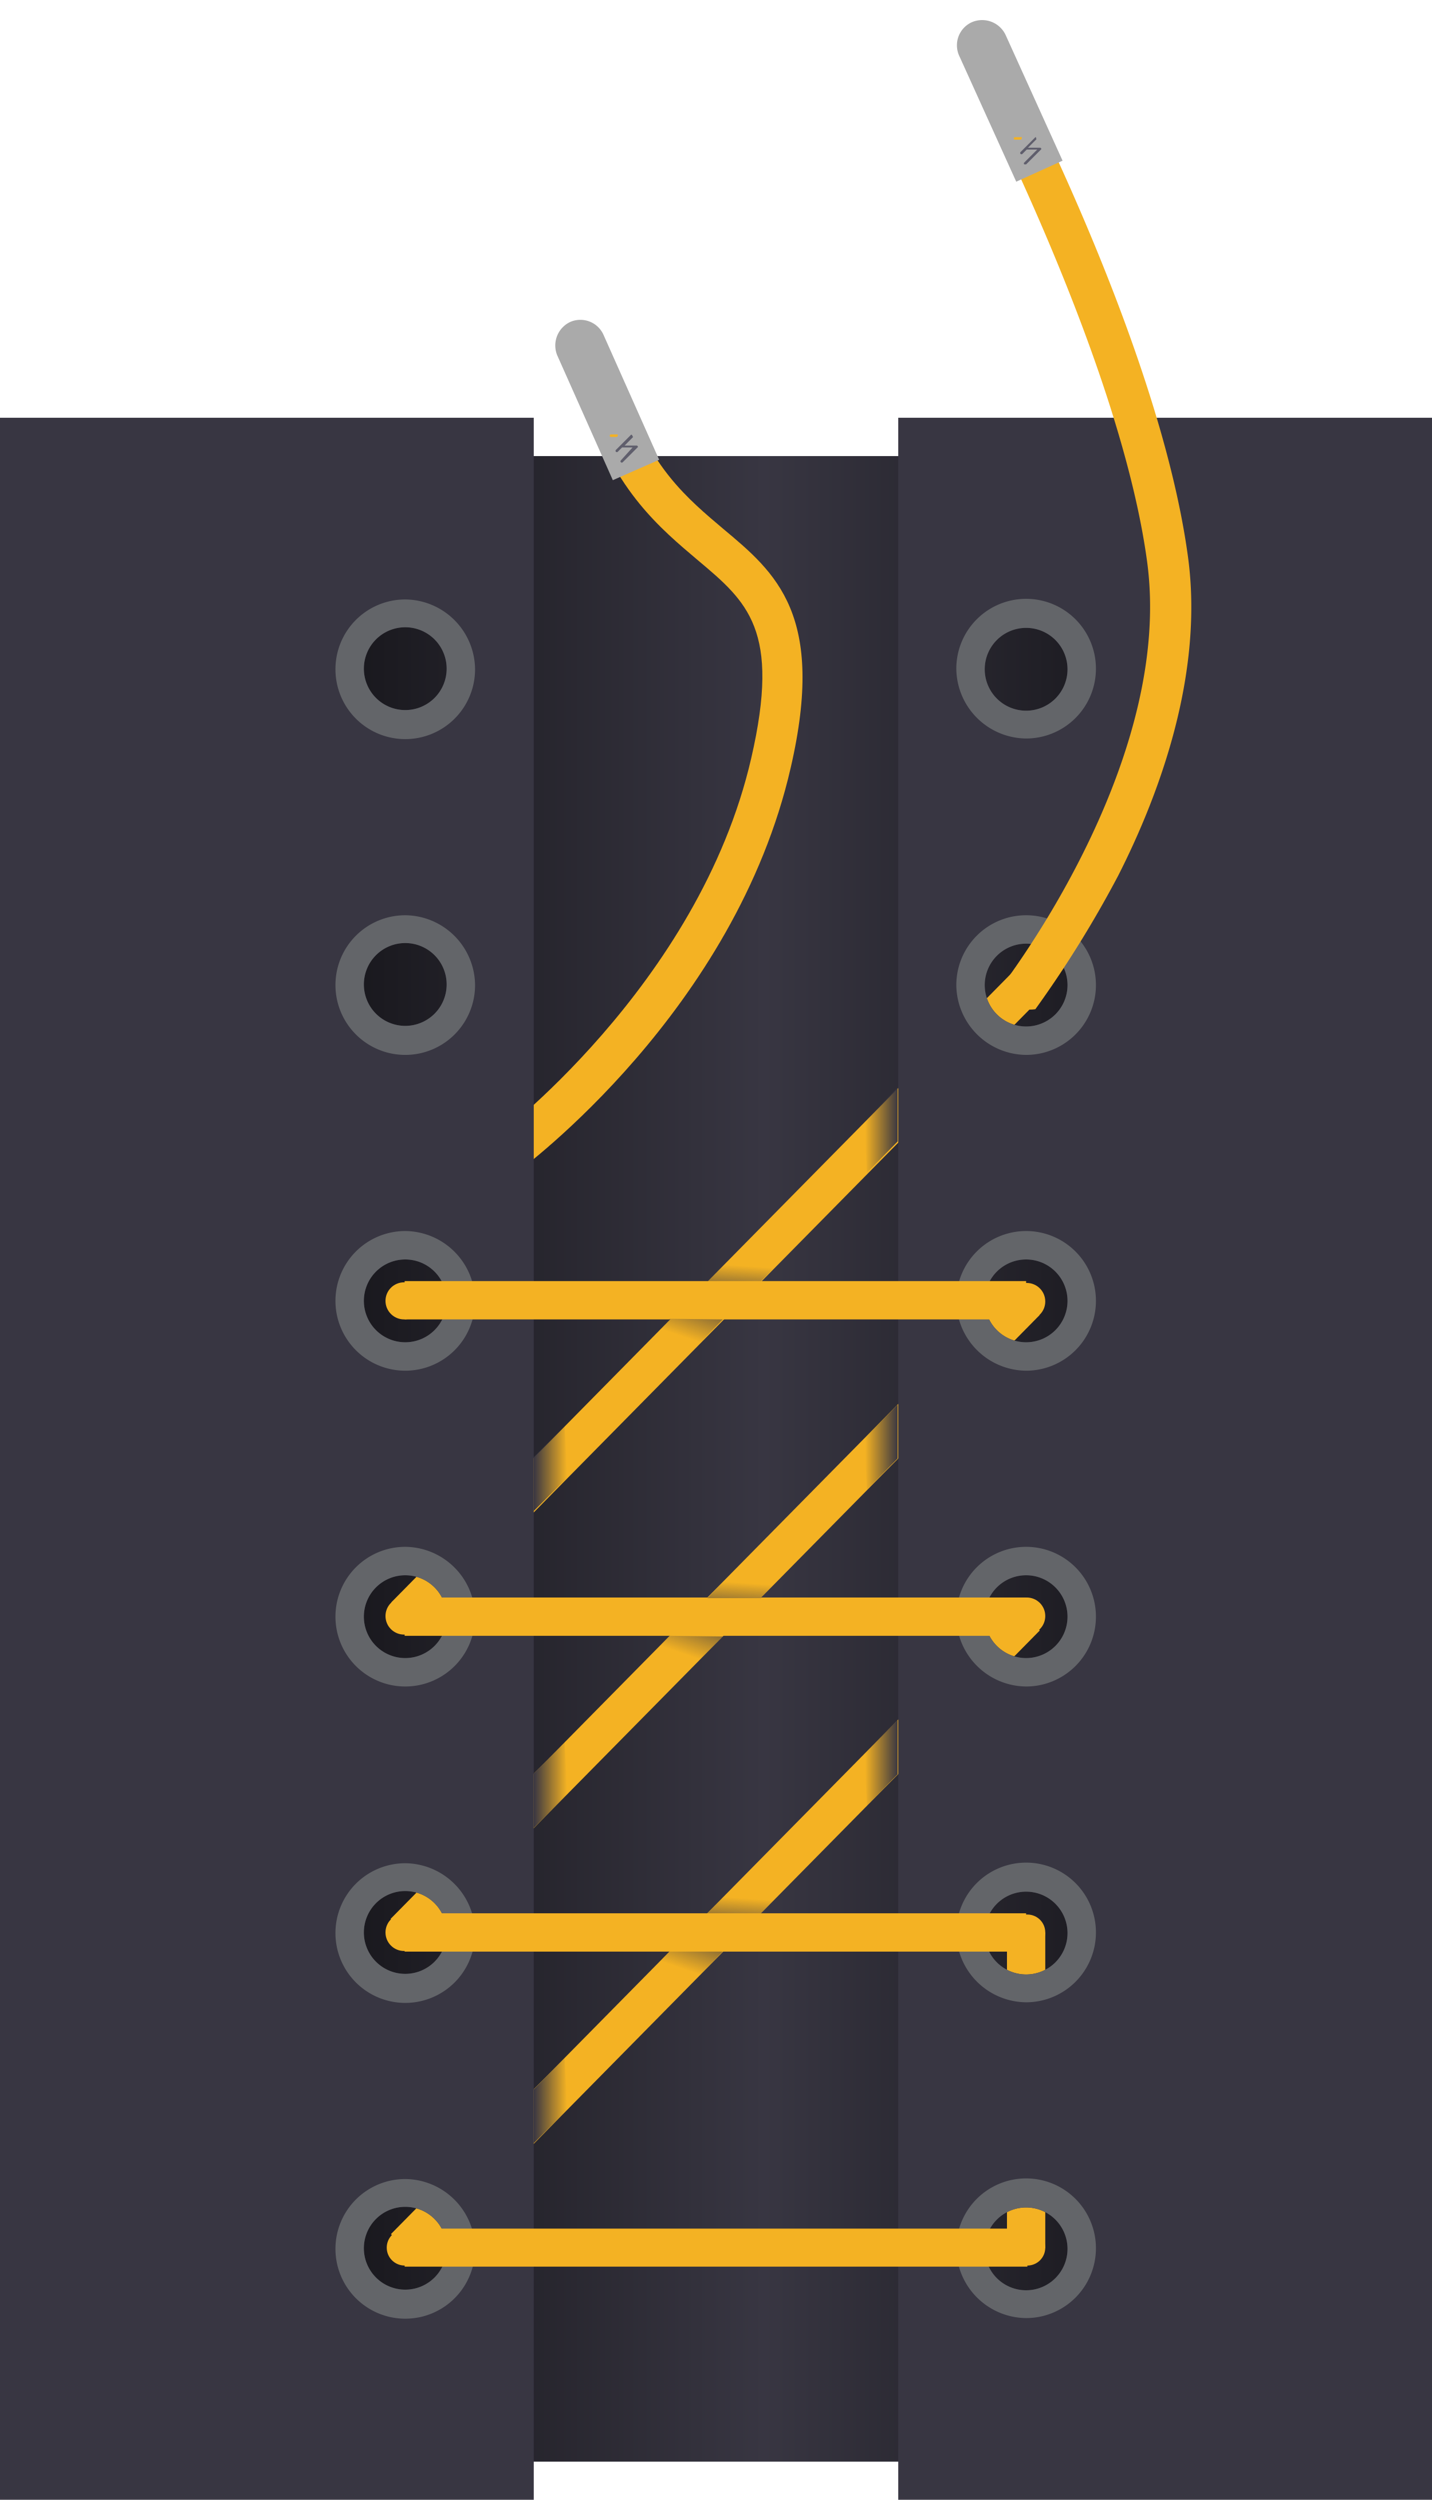 <svg xmlns="http://www.w3.org/2000/svg" xmlns:xlink="http://www.w3.org/1999/xlink" viewBox="0 0 231.8 404.5"><defs><linearGradient id="a" x1="2.76" y1="236.07" x2="231.02" y2="236.07" gradientUnits="userSpaceOnUse"><stop offset="0"/><stop offset="0.53" stop-color="#383642"/><stop offset="1"/></linearGradient><linearGradient id="b" x1="65.5" y1="-873.52" x2="166.3" y2="-873.52" gradientTransform="matrix(1, 0, 0, -1, 0, -509.82)" gradientUnits="userSpaceOnUse"><stop offset="0" stop-color="#f4b223"/><stop offset="1" stop-color="#f4b223"/></linearGradient><linearGradient id="c" x1="86.42" y1="-849.72" x2="91.78" y2="-849.72" gradientTransform="matrix(1, 0, 0, -1, 0, -509.82)" gradientUnits="userSpaceOnUse"><stop offset="0" stop-color="#383642"/><stop offset="1" stop-color="#383642" stop-opacity="0"/></linearGradient><linearGradient id="d" x1="86.42" y1="-798.67" x2="91.78" y2="-798.67" xlink:href="#c"/><linearGradient id="e" x1="86.42" y1="-747.42" x2="91.78" y2="-747.42" xlink:href="#c"/><linearGradient id="f" x1="-7469.54" y1="1608.1" x2="-7464.18" y2="1608.1" gradientTransform="matrix(-1, 0, 0, 1, -7324.2, -1425.2)" xlink:href="#c"/><linearGradient id="g" x1="-7469.54" y1="1659.4" x2="-7464.18" y2="1659.4" gradientTransform="matrix(-1, 0, 0, 1, -7324.2, -1425.2)" xlink:href="#c"/><linearGradient id="h" x1="-7469.54" y1="1710.45" x2="-7464.18" y2="1710.45" gradientTransform="matrix(-1, 0, 0, 1, -7324.2, -1425.2)" xlink:href="#c"/><linearGradient id="i" x1="113.43" y1="-820.12" x2="110.57" y2="-828.43" xlink:href="#c"/><linearGradient id="j" x1="120.21" y1="-823.31" x2="120.64" y2="-817" xlink:href="#c"/><linearGradient id="k" x1="113.42" y1="-769.09" x2="110.56" y2="-777.4" xlink:href="#c"/><linearGradient id="l" x1="120.21" y1="-772.29" x2="120.64" y2="-765.97" xlink:href="#c"/><linearGradient id="m" x1="113.43" y1="-717.81" x2="110.57" y2="-726.12" xlink:href="#c"/><linearGradient id="n" x1="120.21" y1="-721" x2="120.64" y2="-714.68" xlink:href="#c"/></defs><title>style--Artboard 1 copy 6</title><rect x="6" y="73.8" width="219.5" height="324.53" style="fill:url(#a)"/><path d="M83.4,189.9l-3.9-5.3c.3-.2,33.6-25,42.1-61.9,4.8-20.8-.6-25.3-8.7-32.1-5.9-5-13.3-11.1-17.7-24.7l6.2-2c3.9,11.8,9.9,16.8,15.7,21.7,8.5,7.1,16.6,13.9,10.9,38.6C119,163.5,84.9,188.8,83.4,189.9Z" style="fill:#f4b223"/><path d="M92.3,52.1a4.1,4.1,0,0,1,5.4,2.1l9,20.2-7.5,3.3-9-20.2A4.2,4.2,0,0,1,92.3,52.1Z" style="fill:#aaa"/><rect x="44.2" y="207.3" width="143.3" height="6.2" transform="translate(-115.3 145.2) rotate(-45.4)" style="fill:#f4b223"/><rect x="44.2" y="309.6" width="143.3" height="6.2" transform="translate(-188.2 175.6) rotate(-45.4)" style="fill:#f4b223"/><rect x="44.1" y="258.5" width="143.3" height="6.2" transform="translate(-151.8 160.4) rotate(-45.4)" style="fill:#f4b223"/><rect x="163" y="312.7" width="6.2" height="51.1" style="fill:#f4b223"/><path d="M0,67.6V404.5H86.4V67.6ZM65.6,370.5a6.7,6.7,0,1,1,6.7-6.7A6.7,6.7,0,0,1,65.6,370.5Zm0-51.1a6.7,6.7,0,1,1,6.7-6.7A6.7,6.7,0,0,1,65.6,319.4Zm0-51.1a6.7,6.7,0,1,1,6.7-6.7A6.7,6.7,0,0,1,65.6,268.3Zm0-51.1a6.7,6.7,0,1,1,6.7-6.7A6.7,6.7,0,0,1,65.6,217.2Zm0-51.2a6.7,6.7,0,1,1,6.7-6.7A6.7,6.7,0,0,1,65.6,166Zm0-51.1a6.7,6.7,0,1,1,6.7-6.7A6.7,6.7,0,0,1,65.6,114.9Z" style="fill:#383642"/><path d="M65.6,352.6a11.3,11.3,0,1,0,11.3,11.3A11.4,11.4,0,0,0,65.6,352.6Zm0,17.9a6.7,6.7,0,1,1,6.7-6.7A6.7,6.7,0,0,1,65.6,370.5Z" style="fill:#636569"/><path d="M65.6,301.5a11.3,11.3,0,1,0,11.3,11.3A11.4,11.4,0,0,0,65.6,301.5Zm0,17.9a6.7,6.7,0,1,1,6.7-6.7A6.7,6.7,0,0,1,65.6,319.4Z" style="fill:#636569"/><path d="M65.6,250.3a11.3,11.3,0,1,0,11.3,11.3A11.4,11.4,0,0,0,65.6,250.3Zm0,18a6.7,6.7,0,1,1,6.7-6.7A6.7,6.7,0,0,1,65.6,268.3Z" style="fill:#636569"/><path d="M65.6,199.2a11.3,11.3,0,1,0,11.3,11.3A11.4,11.4,0,0,0,65.6,199.2Zm0,18a6.7,6.7,0,1,1,6.7-6.7A6.7,6.7,0,0,1,65.6,217.2Z" style="fill:#636569"/><path d="M65.6,148.1a11.3,11.3,0,1,0,11.3,11.3A11.4,11.4,0,0,0,65.6,148.1Zm0,17.9a6.7,6.7,0,1,1,6.7-6.7A6.7,6.7,0,0,1,65.6,166Z" style="fill:#636569"/><path d="M65.6,97a11.3,11.3,0,1,0,11.3,11.3A11.4,11.4,0,0,0,65.6,97Zm0,17.9a6.7,6.7,0,1,1,6.7-6.7A6.7,6.7,0,0,1,65.6,114.9Z" style="fill:#636569"/><path d="M231.8,404.5V67.6H145.4V404.5ZM166.1,101.6a6.7,6.7,0,1,1-6.7,6.7A6.7,6.7,0,0,1,166.1,101.6Zm0,51.1a6.7,6.7,0,1,1-6.7,6.7A6.7,6.7,0,0,1,166.1,152.7Zm0,51.1a6.7,6.7,0,1,1-6.7,6.7A6.7,6.7,0,0,1,166.1,203.8Zm0,51.1a6.7,6.7,0,1,1-6.7,6.7A6.7,6.7,0,0,1,166.1,254.9Zm0,51.2a6.7,6.7,0,1,1-6.7,6.7A6.7,6.7,0,0,1,166.1,306.1Zm0,51.1a6.7,6.7,0,1,1-6.7,6.7A6.7,6.7,0,0,1,166.1,357.2Z" style="fill:#383642"/><path d="M166.1,119.5a11.3,11.3,0,1,0-11.3-11.3A11.4,11.4,0,0,0,166.1,119.5Zm0-17.9a6.7,6.7,0,1,1-6.7,6.7A6.7,6.7,0,0,1,166.1,101.6Z" style="fill:#636569"/><path d="M166.1,170.7a11.3,11.3,0,1,0-11.3-11.3A11.4,11.4,0,0,0,166.1,170.7Zm0-18a6.7,6.7,0,1,1-6.7,6.7A6.7,6.7,0,0,1,166.1,152.7Z" style="fill:#636569"/><path d="M166.1,221.8a11.3,11.3,0,1,0-11.3-11.3A11.4,11.4,0,0,0,166.1,221.8Zm0-18a6.7,6.7,0,1,1-6.7,6.7A6.7,6.7,0,0,1,166.1,203.8Z" style="fill:#636569"/><path d="M166.1,272.9a11.3,11.3,0,1,0-11.3-11.3A11.4,11.4,0,0,0,166.1,272.9Zm0-18a6.7,6.7,0,1,1-6.7,6.7A6.7,6.7,0,0,1,166.1,254.9Z" style="fill:#636569"/><path d="M166.1,324a11.3,11.3,0,1,0-11.3-11.3A11.4,11.4,0,0,0,166.1,324Zm0-17.9a6.7,6.7,0,1,1-6.7,6.7A6.7,6.7,0,0,1,166.1,306.1Z" style="fill:#636569"/><path d="M166.1,375.1a11.3,11.3,0,1,0-11.3-11.3A11.4,11.4,0,0,0,166.1,375.1Zm0-17.9a6.7,6.7,0,1,1-6.7,6.7A6.7,6.7,0,0,1,166.1,357.2Z" style="fill:#636569"/><circle cx="166.3" cy="363.7" r="2.9" style="fill:#f4b223"/><circle cx="166.3" cy="312.7" r="2.9" style="fill:#f4b223"/><circle cx="166.2" cy="261.5" r="3" style="fill:#f4b223"/><circle cx="65.5" cy="363.7" r="2.9" style="fill:#f4b223"/><circle cx="65.4" cy="312.7" r="3" style="fill:#f4b223"/><circle cx="65.4" cy="261.5" r="3" style="fill:#f4b223"/><circle cx="166.2" cy="210.6" r="3" style="fill:#f4b223"/><circle cx="65.4" cy="210.5" r="3" style="fill:#f4b223"/><circle cx="166.2" cy="159.3" r="3" style="fill:#f4b223"/><rect x="65.5" y="309.6" width="100.6" height="6.2" style="fill:#f4b223"/><rect x="65.5" y="258.5" width="100.6" height="6.2" style="fill:#f4b223"/><rect x="65.5" y="207.3" width="100.6" height="6.2" style="fill:#f4b223"/><line x1="65.5" y1="363.7" x2="166.3" y2="363.7" style="fill:none;stroke-miterlimit:10;stroke-width:6.152px;stroke:url(#b)"/><polygon points="86.4 338.1 86.4 346.8 91.8 341.4 91.4 333 86.4 338.1" style="fill:url(#c)"/><polygon points="86.4 287 86.4 295.8 91.8 290.4 91.4 281.9 86.4 287" style="fill:url(#d)"/><polygon points="86.4 235.8 86.4 244.5 91.8 239.1 91.4 230.7 86.4 235.8" style="fill:url(#e)"/><polygon points="145.3 184.7 145.3 176 140 181.4 140.3 189.8 145.3 184.7" style="fill:url(#f)"/><polygon points="145.3 236 145.3 227.3 140 232.7 140.3 241.1 145.3 236" style="fill:url(#g)"/><polygon points="145.3 287.1 145.3 278.3 140 283.7 140.3 292.2 145.3 287.1" style="fill:url(#h)"/><polygon points="104.8 319.5 108.4 315.8 117 315.8 112.4 320.5 104.8 319.5" style="fill:url(#i)"/><polygon points="114.5 309.6 118 306 126.7 306 123.2 309.6 114.5 309.6" style="fill:url(#j)"/><polygon points="104.8 268.4 108.4 264.7 117 264.8 112.4 269.5 104.8 268.4" style="fill:url(#k)"/><polygon points="114.5 258.6 118 255 126.7 255 123.2 258.6 114.5 258.6" style="fill:url(#l)"/><polygon points="104.8 217.2 108.4 213.4 117 213.5 112.4 218.2 104.8 217.2" style="fill:url(#m)"/><polygon points="114.5 207.3 118 203.7 126.7 203.7 123.2 207.3 114.5 207.3" style="fill:url(#n)"/><path d="M167.6,163.3a5.5,5.5,0,0,1-2.2-.1,6.9,6.9,0,0,1-4-2.6c4.2-5.5,28.4-38.8,24.3-69.6C181.1,56.7,155.2,8.3,155,7.8l5.8-3.1c1.1,2,26.7,49.9,31.5,85.4,2.6,19.1-4.7,38.6-11.3,51.6A182.5,182.5,0,0,1,167.6,163.3Z" style="fill:#f4b223"/><path d="M157.3,3.6a4.2,4.2,0,0,1,5.5,2.1L172,26l-7.5,3.4L155.3,9.1A4.1,4.1,0,0,1,157.3,3.6Z" style="fill:#aaa"/><path d="M102.1,70.4l-2.4,2.4a.2.2,0,0,0,.3.3l.7-.7h1.7l-1.9,2.1a.2.2,0,0,0,.3.3l2.4-2.4c.1-.1.1-.1,0-.2h0c0-.1-.1-.1-.2-.1h-1.9l1.3-1.3c.1-.1.1-.1,0-.2h0C102.3,70.3,102.2,70.3,102.1,70.4Z" style="fill:#5f5e6c"/><path d="M100,70.4h0c0,.2-.1.3-.2.3h-.9a.2.2,0,0,1,0-.4H100Z" style="fill:#f4b223"/><path d="M167.6,22.2l-2.4,2.4a.2.2,0,0,0,.3.3l.7-.7h1.7l-2.1,2.1a.2.2,0,0,0,0,.3h.3l2.4-2.4c.1-.1.1-.1,0-.2h0c0-.1-.1-.1-.2-.1h-1.9l1.3-1.3c.1-.1.1-.1,0-.2h0C167.8,22.2,167.6,22.2,167.6,22.2Z" style="fill:#5f5e6c"/><path d="M165.4,22.3h0c0,.2-.1.3-.2.3h-.9a.2.2,0,0,1,0-.4h.9C165.3,22.1,165.4,22.2,165.4,22.3Z" style="fill:#f4b223"/></svg>